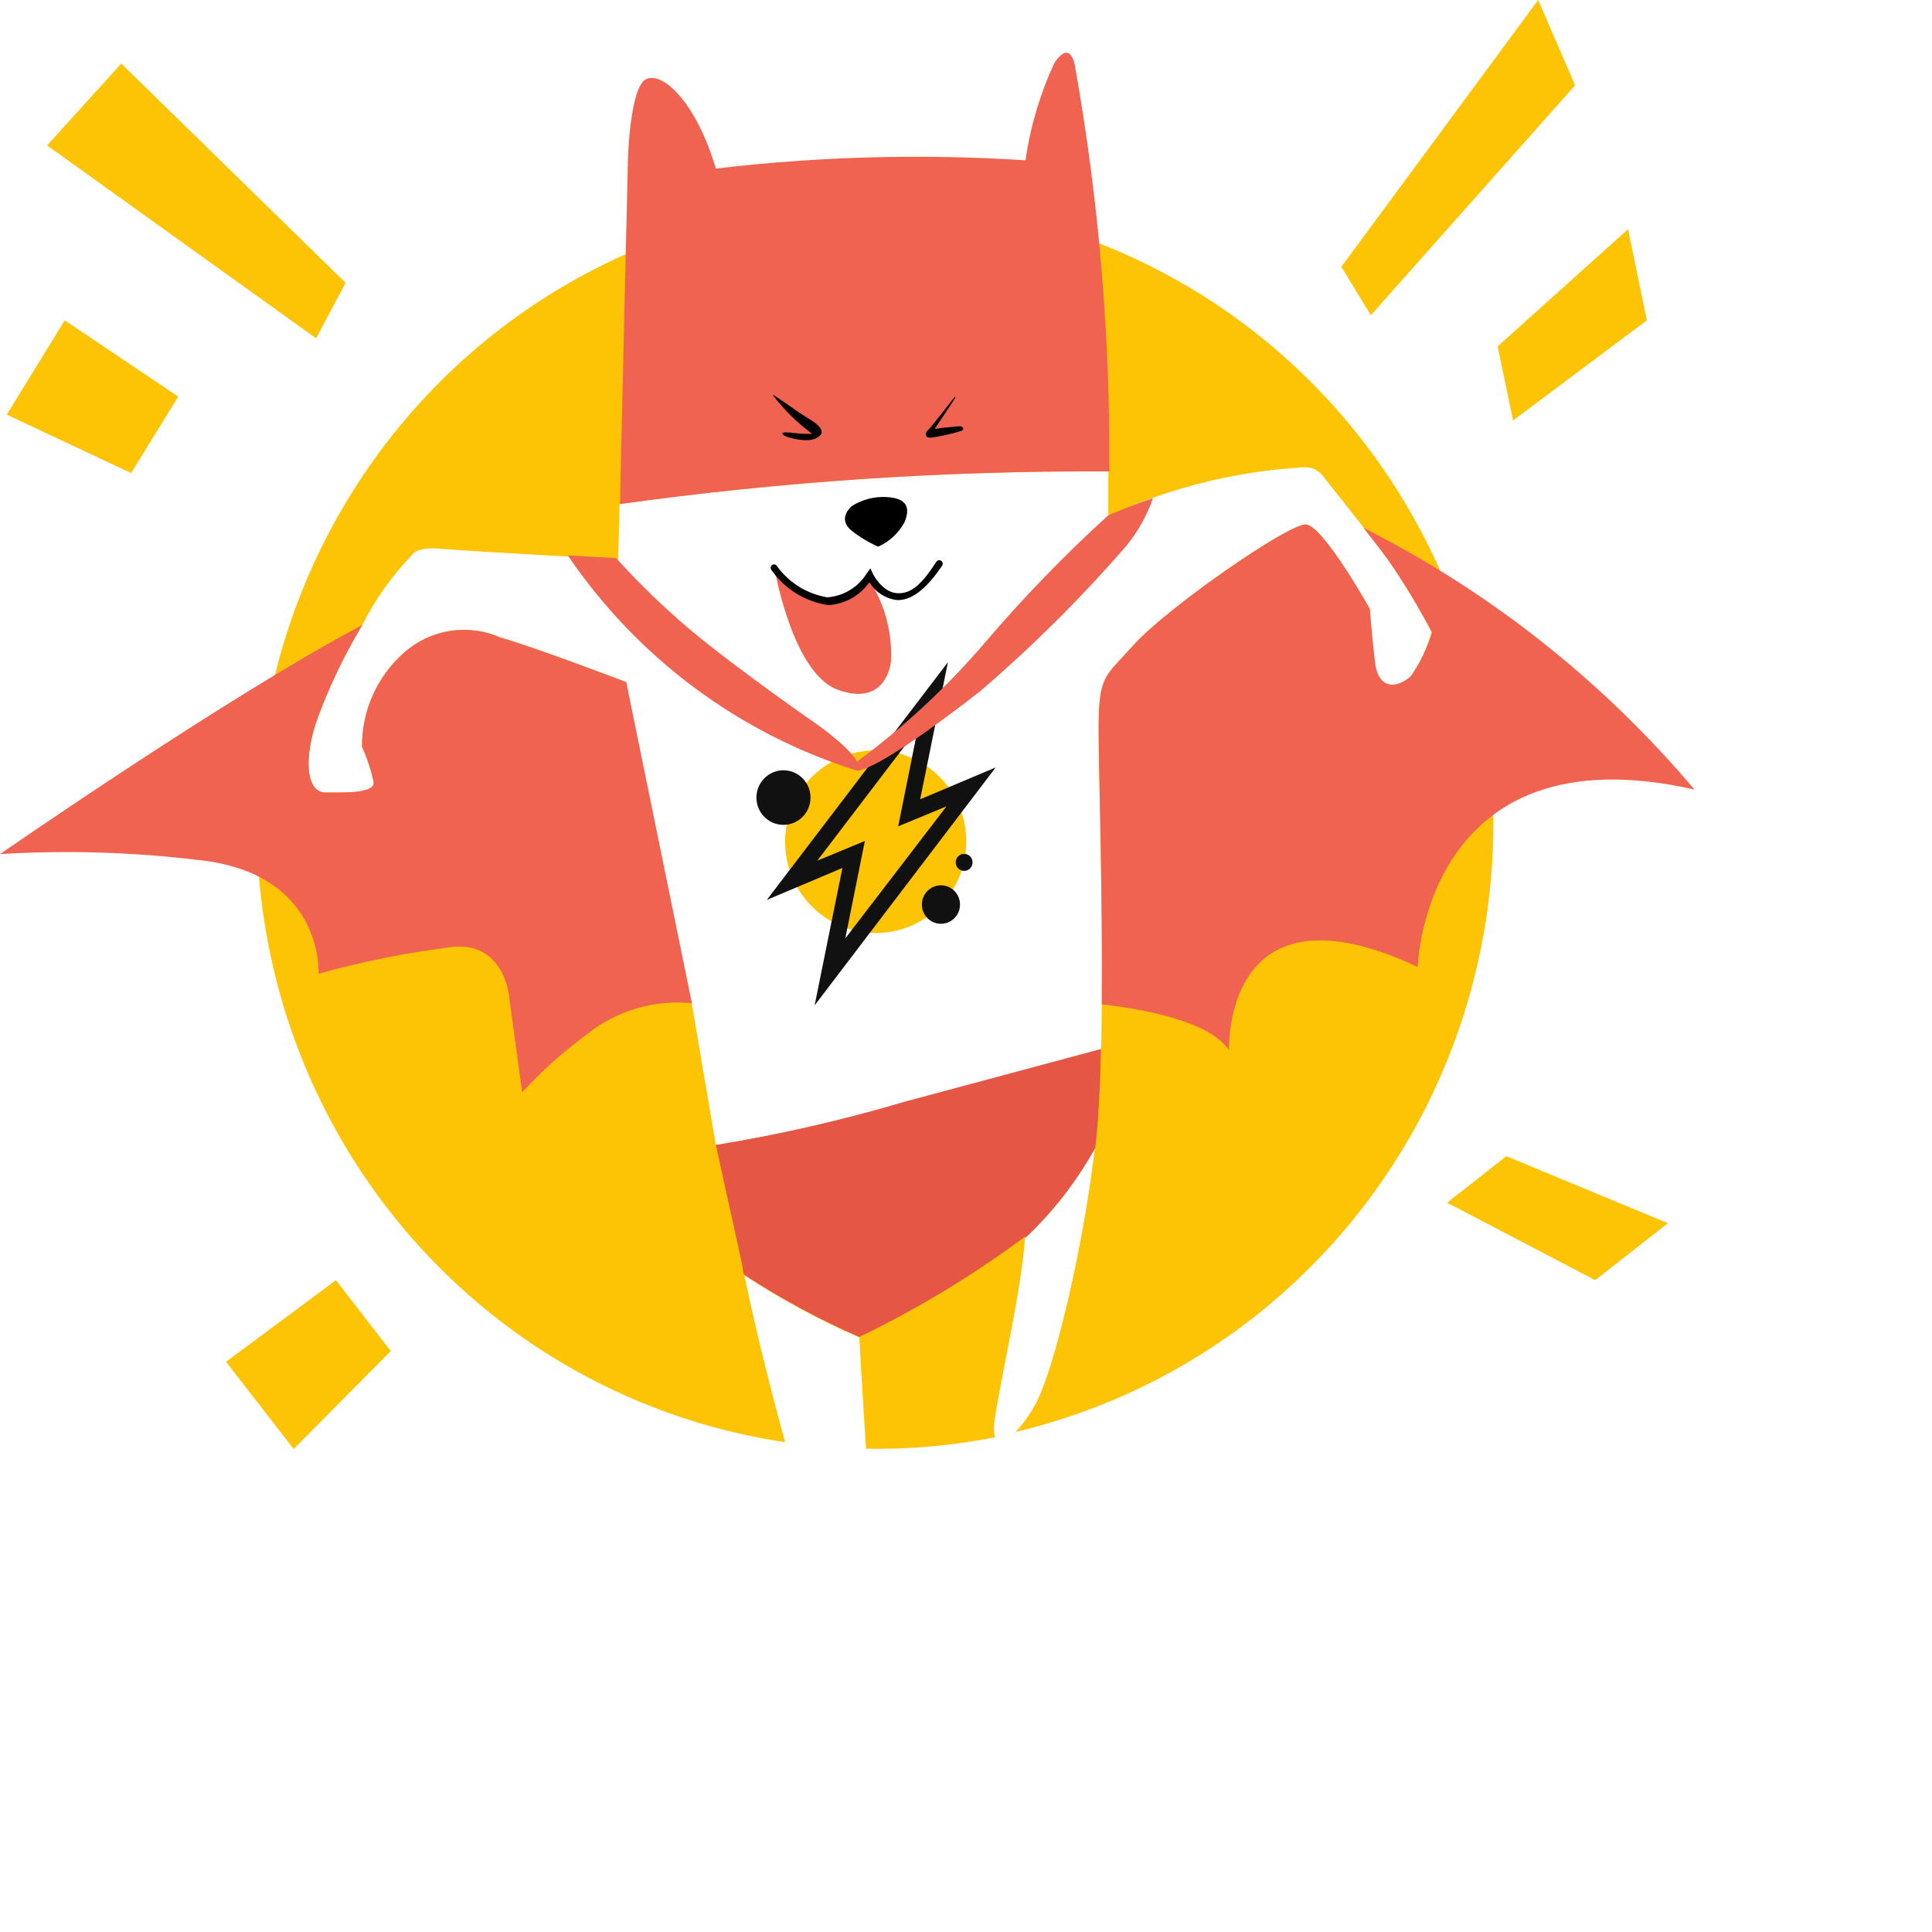 <svg width="60" height="60" viewBox="0 0 80 80" fill="none" xmlns="http://www.w3.org/2000/svg">
  <g clip-path="url(#clip0_2403_995)">
    <path d="M59.883 24.21C58.158 20.043 55.382 16.405 51.83 13.658C48.278 10.911 44.074 9.151 39.637 8.553C35.201 7.956 30.686 8.541 26.544 10.252C22.402 11.962 18.776 14.738 16.029 18.302C13.281 21.867 11.508 26.095 10.885 30.566C10.262 35.037 10.812 39.594 12.479 43.784C14.147 47.974 16.874 51.65 20.389 54.446C23.903 57.241 28.083 59.059 32.511 59.718C31.931 57.609 31.341 55.279 30.821 52.808C32.334 53.797 33.926 54.658 35.581 55.38C35.581 55.38 35.701 57.559 35.861 59.99C37.65 60.021 39.436 59.862 41.192 59.516C41.146 59.262 41.146 59.003 41.192 58.749C41.482 56.863 42.282 53.463 42.442 51.274C43.595 50.186 44.573 48.924 45.342 47.532L45.282 47.976C44.732 52.273 43.582 56.863 42.882 58.134C42.655 58.555 42.376 58.944 42.052 59.294C45.672 58.437 49.064 56.797 51.992 54.486C54.921 52.175 57.317 49.25 59.013 45.913C60.709 42.575 61.666 38.905 61.816 35.158C61.966 31.41 61.306 27.675 59.883 24.21ZM58.412 28.033C57.972 28.467 57.062 28.759 56.912 27.448C56.762 26.137 56.722 25.219 56.722 25.219C56.722 25.219 54.792 21.759 54.072 21.718C53.352 21.678 48.242 25.219 46.892 26.762C45.722 28.063 45.492 27.972 45.492 30.262C45.492 31.987 45.712 38.504 45.592 43.487L37.441 45.676C34.88 46.417 32.274 46.997 29.641 47.411L28.641 41.53H28.501L25.931 28.245C25.931 28.245 22.121 26.792 20.721 26.399C20.063 26.109 19.337 26.014 18.628 26.127C17.92 26.24 17.258 26.554 16.72 27.034C16.172 27.518 15.734 28.116 15.436 28.786C15.137 29.456 14.985 30.183 14.99 30.918C15.202 31.387 15.363 31.877 15.47 32.381C15.52 32.865 14.27 32.814 13.47 32.814C12.67 32.814 12.55 31.362 13.18 29.657C13.672 28.346 14.281 27.083 15 25.884C15.541 24.813 16.239 23.831 17.07 22.969C17.07 22.969 17.21 22.626 18.32 22.727C19.43 22.828 25.601 23.161 25.601 23.161L25.651 20.871C32.358 19.937 39.122 19.485 45.892 19.519C45.892 20.134 45.892 20.75 45.892 21.365C48.456 20.185 51.218 19.5 54.032 19.348C54.183 19.344 54.332 19.378 54.466 19.446C54.601 19.515 54.716 19.616 54.802 19.741C55.142 20.175 57.212 22.767 57.452 23.141C58.125 24.11 58.736 25.12 59.282 26.167C59.095 26.829 58.801 27.456 58.412 28.023V28.033Z" fill="#FDC305" />
    <path d="M56.463 21.859C56.933 22.465 57.343 22.999 57.463 23.161C58.135 24.13 58.746 25.141 59.293 26.187C59.103 26.828 58.812 27.434 58.433 27.983C57.993 28.416 57.083 28.709 56.933 27.397C56.783 26.086 56.723 25.219 56.723 25.219C56.723 25.219 54.793 21.759 54.073 21.718C53.353 21.678 48.242 25.219 46.892 26.762C45.722 28.063 45.492 27.972 45.492 30.262C45.492 31.775 45.662 36.97 45.622 41.59C47.432 41.792 50.093 42.297 50.893 43.487C50.893 43.487 50.603 36.244 58.703 40.037C58.703 40.037 58.983 30.161 70.163 32.693C66.363 28.192 61.703 24.508 56.463 21.859Z" fill="#F06351" />
    <path d="M45.932 19.519C45.973 13.93 45.504 8.348 44.532 2.845C44.532 2.845 44.382 1.533 43.662 2.603C43.068 3.881 42.664 5.24 42.462 6.638C38.187 6.361 33.896 6.476 29.642 6.981C28.821 4.206 27.421 2.946 26.751 3.278C26.081 3.611 26.001 6.587 26.001 6.587L25.671 20.871C32.385 19.936 39.155 19.484 45.932 19.519Z" fill="#F06351" />
    <path d="M45.352 47.532C45.481 46.453 45.551 45.02 45.592 43.436L37.441 45.625C34.881 46.384 32.276 46.98 29.642 47.411L30.752 52.455C30.752 52.566 30.752 52.676 30.822 52.788C32.334 53.777 33.926 54.638 35.581 55.36C38 54.194 40.304 52.799 42.462 51.194V51.254C43.61 50.171 44.584 48.916 45.352 47.532Z" fill="#E55645" />
    <path d="M32.002 16.362C31.952 16.261 33.002 17.048 33.412 17.29C33.822 17.532 34.022 17.713 34.022 17.885C34.022 18.056 33.762 18.228 33.402 18.228C33.042 18.228 32.482 18.107 32.402 17.966C32.322 17.825 33.002 17.966 33.342 17.966H33.632C33.016 17.511 32.467 16.971 32.002 16.362Z" fill="black" />
    <path d="M39.502 16.473C39.502 16.473 38.502 17.764 38.412 17.825C38.322 17.885 38.242 18.168 38.602 18.117C39.015 18.055 39.423 17.96 39.822 17.835C39.932 17.774 39.892 17.633 39.702 17.653C39.512 17.673 39.022 17.703 38.702 17.764L39.552 16.483C39.552 16.483 39.582 16.362 39.502 16.473Z" fill="black" />
    <path d="M36.362 22.636C36.825 22.43 37.208 22.076 37.452 21.627C37.732 20.962 37.452 20.709 37.012 20.619C36.406 20.507 35.782 20.63 35.262 20.962C34.872 21.335 34.922 21.698 35.262 21.97C35.599 22.238 35.969 22.461 36.362 22.636Z" fill="black" />
    <path d="M36.002 23.907C35.887 24.136 35.731 24.341 35.542 24.512C35.257 24.744 34.907 24.878 34.542 24.896C33.991 24.95 33.441 24.792 33.002 24.452C32.8 24.333 32.621 24.179 32.472 23.998C32.371 23.888 32.249 23.802 32.112 23.746C32.112 23.746 32.862 27.892 34.682 28.558C36.502 29.223 36.842 27.791 36.892 27.407C36.953 26.259 36.667 25.12 36.072 24.139C36.072 23.837 36.052 24.038 36.002 23.907Z" fill="#F06351" />
    <path d="M34.301 25.057C33.834 24.989 33.384 24.826 32.98 24.579C32.576 24.331 32.226 24.003 31.951 23.615C31.927 23.587 31.913 23.551 31.913 23.514C31.913 23.477 31.927 23.441 31.951 23.413C31.965 23.399 31.98 23.389 31.997 23.382C32.014 23.374 32.033 23.37 32.051 23.37C32.07 23.37 32.089 23.374 32.106 23.382C32.123 23.389 32.139 23.399 32.151 23.413C32.399 23.763 32.713 24.06 33.075 24.287C33.437 24.514 33.841 24.666 34.261 24.734C34.594 24.709 34.917 24.605 35.202 24.429C35.487 24.254 35.727 24.013 35.901 23.726L36.041 23.534L36.142 23.756C36.142 23.756 36.522 24.523 37.142 24.563C37.761 24.603 38.202 24.139 38.772 23.262C38.793 23.23 38.826 23.207 38.863 23.2C38.901 23.192 38.94 23.2 38.971 23.221C39.003 23.243 39.025 23.276 39.033 23.314C39.04 23.352 39.033 23.391 39.011 23.423C38.345 24.412 37.715 24.886 37.121 24.845C36.892 24.815 36.673 24.733 36.479 24.605C36.285 24.478 36.122 24.308 36.002 24.109C35.806 24.384 35.552 24.613 35.258 24.777C34.964 24.941 34.637 25.037 34.301 25.057Z" fill="black" />
    <path d="M36.262 38.635C38.333 38.635 40.012 36.941 40.012 34.852C40.012 32.763 38.333 31.069 36.262 31.069C34.191 31.069 32.512 32.763 32.512 34.852C32.512 36.941 34.191 38.635 36.262 38.635Z" fill="#FDC305" />
    <path d="M41.232 31.775L38.102 33.097L39.252 27.418L31.752 37.263L34.882 35.941L33.732 41.631L41.232 31.775ZM33.842 35.639L38.002 30.182L37.192 34.217L39.192 33.389L35.002 38.857L35.812 34.822L33.842 35.639Z" fill="#111111" />
    <path d="M32.441 34.156C33.06 34.156 33.562 33.65 33.562 33.026C33.562 32.402 33.06 31.896 32.441 31.896C31.823 31.896 31.322 32.402 31.322 33.026C31.322 33.65 31.823 34.156 32.441 34.156Z" fill="#111111" />
    <path d="M38.962 38.252C39.398 38.252 39.752 37.895 39.752 37.455C39.752 37.014 39.398 36.658 38.962 36.658C38.526 36.658 38.172 37.014 38.172 37.455C38.172 37.895 38.526 38.252 38.962 38.252Z" fill="#111111" />
    <path d="M39.922 36.062C40.115 36.062 40.272 35.904 40.272 35.709C40.272 35.514 40.115 35.356 39.922 35.356C39.729 35.356 39.572 35.514 39.572 35.709C39.572 35.904 39.729 36.062 39.922 36.062Z" fill="#111111" />
    <path d="M45.882 21.345C44.077 22.986 42.377 24.742 40.792 26.601C39.213 28.446 37.432 30.104 35.482 31.543C35.262 31.009 33.852 30.01 33.852 30.01C33.852 30.01 30.712 27.841 28.651 26.137C27.538 25.201 26.489 24.19 25.511 23.11L23.511 22.999C26.398 27.253 30.628 30.396 35.512 31.917C36.372 31.775 38.792 30.03 40.602 28.608C42.743 26.771 44.749 24.778 46.602 22.646C47.1 22.049 47.487 21.365 47.742 20.629C46.602 21.012 45.882 21.345 45.882 21.345Z" fill="#F06351" />
    <path d="M65.223 3.531L56.763 13.053L55.543 11.046L63.693 0L65.223 3.531Z" fill="#FDC305" />
    <path d="M62.653 17.411L68.193 13.265L67.413 9.492L62.013 14.344L62.653 17.411Z" fill="#FDC305" />
    <path d="M59.923 49.802L66.053 53.009L69.063 50.649L62.373 47.875L59.923 49.802Z" fill="#FDC305" />
    <path d="M1.95 6.022L5.02 2.633L14.31 11.711L13.09 14.011L1.95 6.022Z" fill="#FDC305" />
    <path d="M7.38 16.422L2.68 13.265L0.28 17.169L5.43 19.59L7.38 16.422Z" fill="#FDC305" />
    <path d="M13.91 53.009L9.36 56.389L12.16 60L16.18 55.945L13.91 53.009Z" fill="#FDC305" />
    <path d="M25.931 28.245C25.931 28.245 22.121 26.792 20.721 26.399C20.064 26.109 19.338 26.014 18.629 26.127C17.92 26.24 17.258 26.554 16.721 27.034C16.173 27.518 15.735 28.116 15.436 28.786C15.137 29.456 14.986 30.183 14.991 30.918C15.202 31.387 15.363 31.877 15.471 32.381C15.521 32.865 14.271 32.814 13.471 32.814C12.671 32.814 12.551 31.362 13.181 29.657C13.672 28.346 14.281 27.083 15.001 25.884C9.55 28.749 0 35.367 0 35.367C2.732 35.2 5.473 35.281 8.19 35.609C13.441 36.143 13.191 40.319 13.191 40.319C15.037 39.806 16.919 39.432 18.821 39.2C20.941 39.059 21.091 41.338 21.091 41.338L21.621 45.232C22.426 44.354 23.313 43.556 24.271 42.851C25.506 41.855 27.078 41.384 28.651 41.54L25.931 28.245Z" fill="#F06351" />
</g>
  <defs>
    <clipPath id="clip0_2403_995">
      <rect width="202" height="60" fill="white" />
    </clipPath>
  </defs>
</svg>